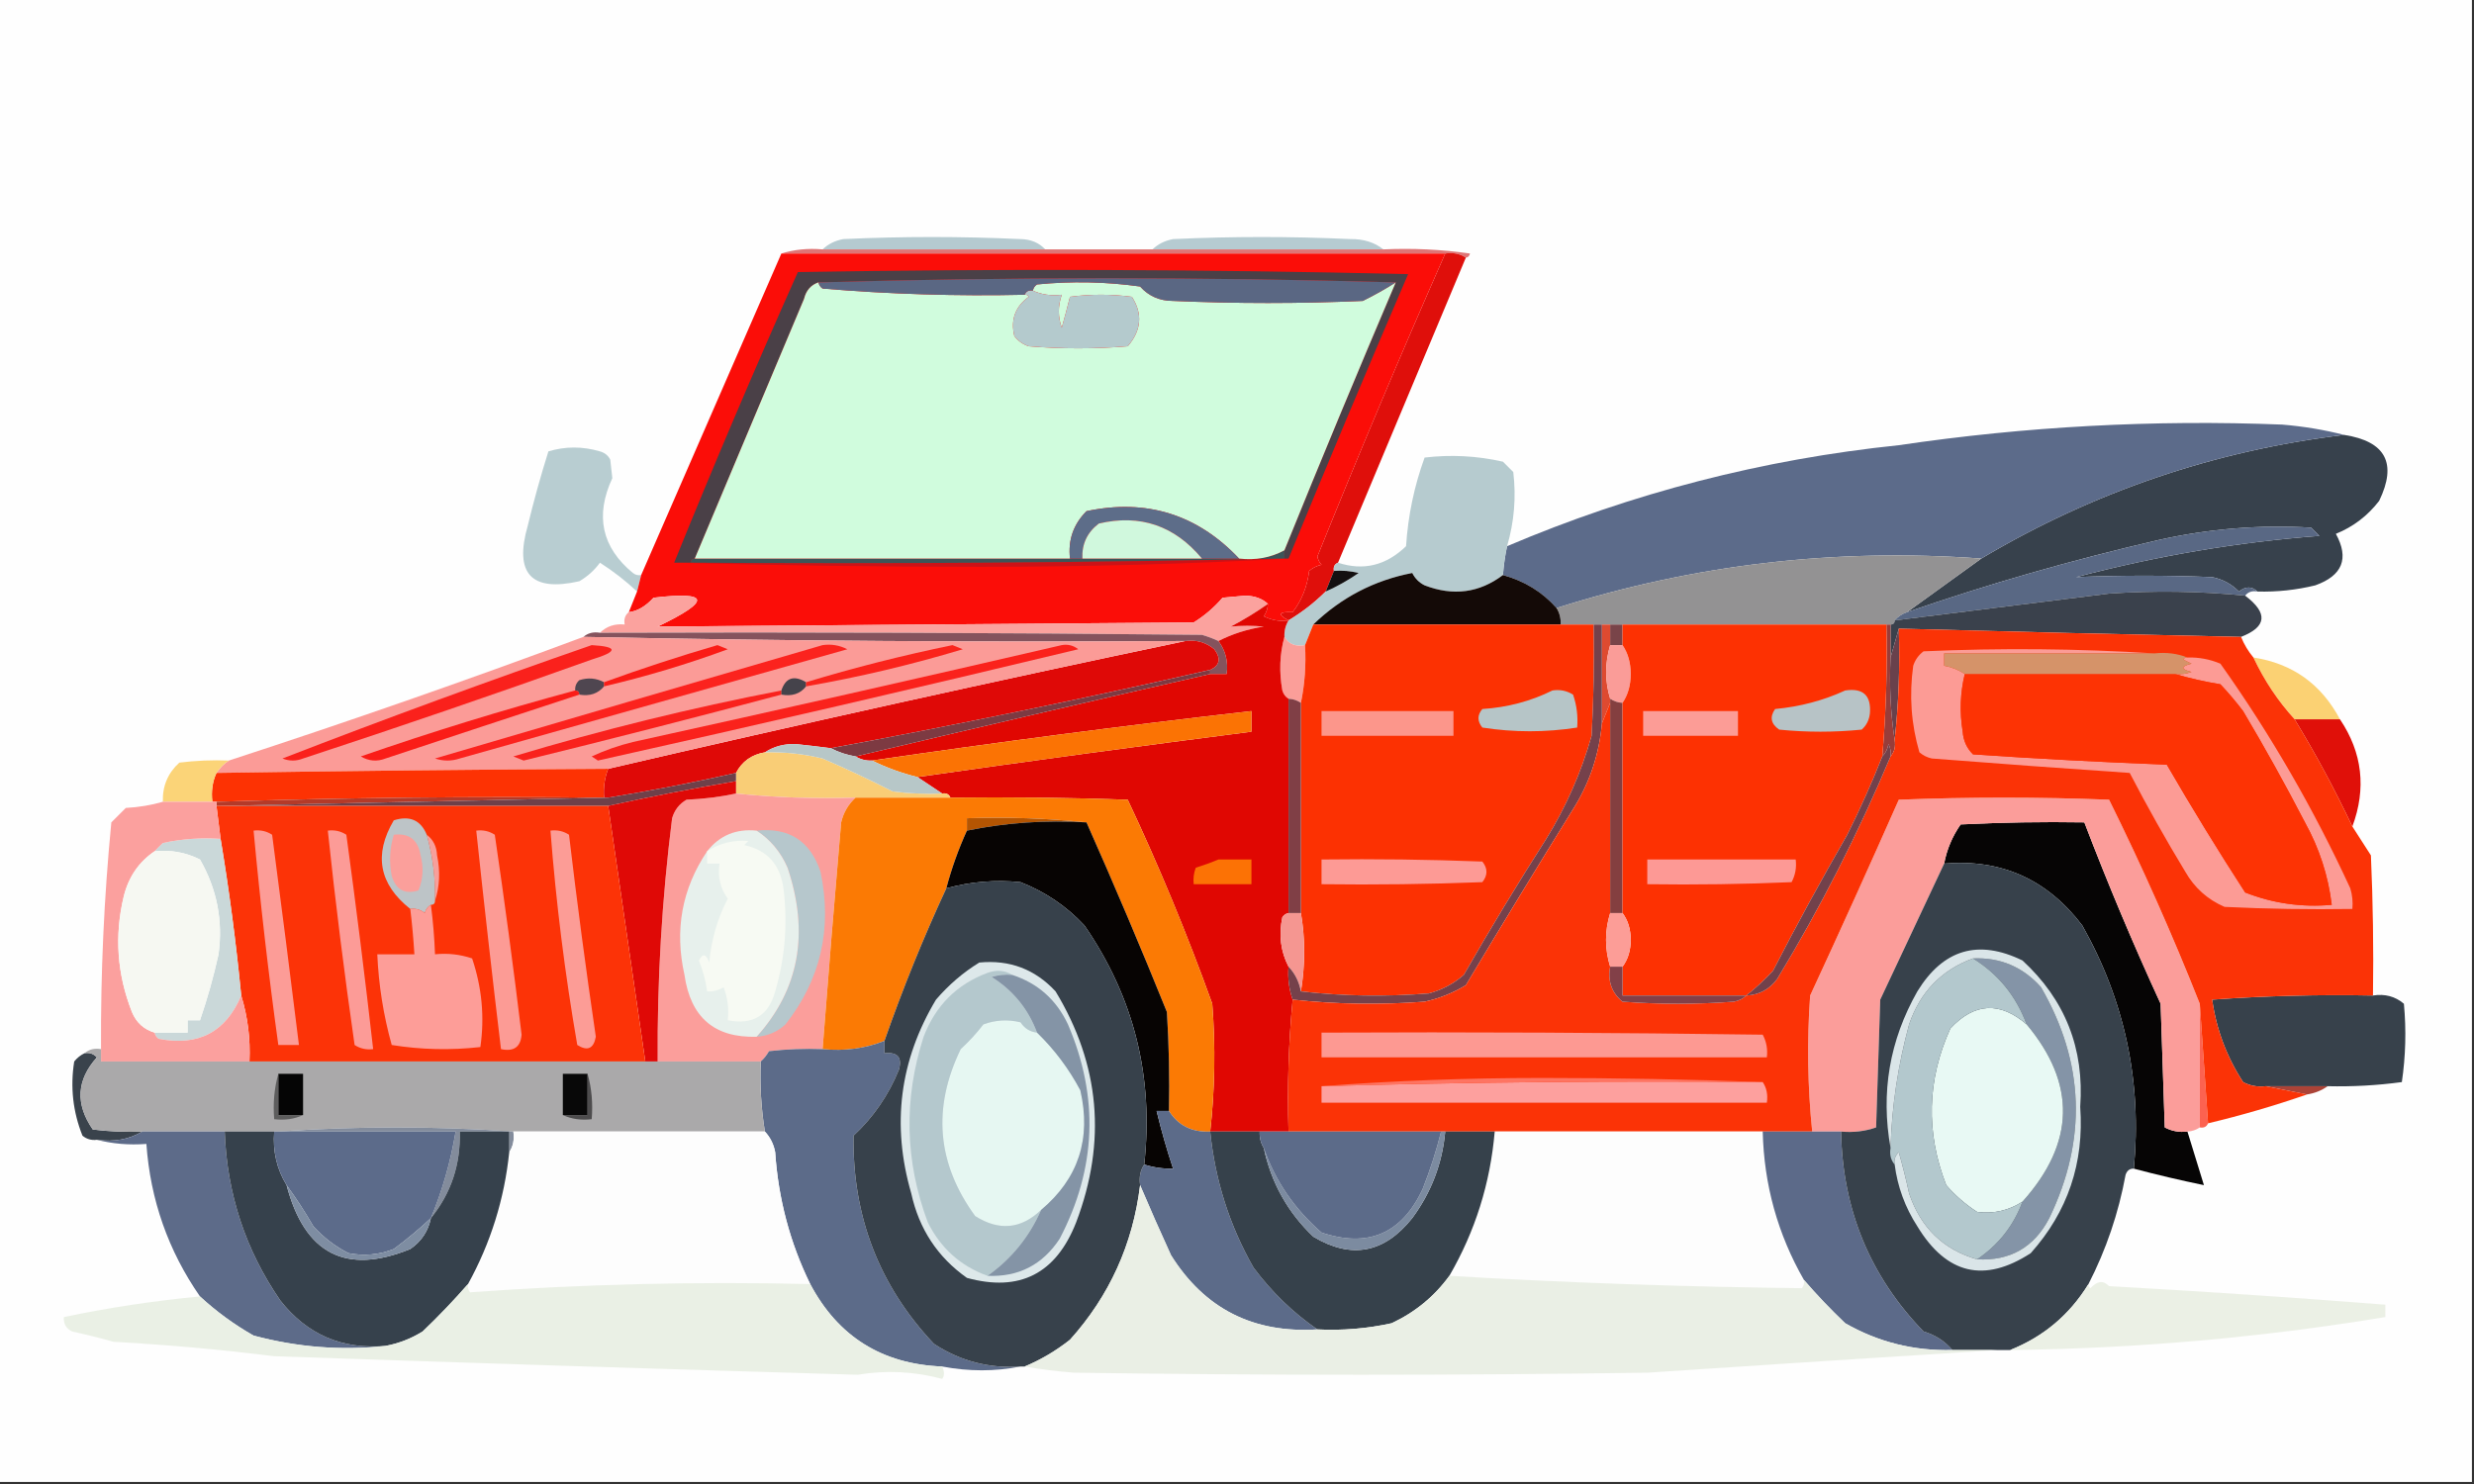 <?xml version="1.0" encoding="UTF-8"?>
<!DOCTYPE svg PUBLIC "-//W3C//DTD SVG 1.1//EN" "http://www.w3.org/Graphics/SVG/1.1/DTD/svg11.dtd">
<svg xmlns="http://www.w3.org/2000/svg" version="1.1" width="600px" height="360px" style="shape-rendering:geometricPrecision; text-rendering:geometricPrecision; image-rendering:optimizeQuality; fill-rule:evenodd; clip-rule:evenodd" xmlns:xlink="http://www.w3.org/1999/xlink">
<rect width="100%" height="100%" fill="#333333" stroke="none"/>
<g><path style="opacity:1" fill="#fefefe" d="M -0.5,-0.5 C 199.5,-0.5 399.5,-0.5 599.5,-0.5C 599.5,119.5 599.5,239.5 599.5,359.5C 399.5,359.5 199.5,359.5 -0.5,359.5C -0.5,239.5 -0.5,119.5 -0.5,-0.5 Z"/></g>
<g><path style="opacity:1" fill="#b5cad0" d="M 253.5,60.5 C 235.5,60.5 217.5,60.5 199.5,60.5C 200.842,59.207 202.509,58.374 204.5,58C 218.833,57.333 233.167,57.333 247.5,58C 249.974,58.037 251.974,58.87 253.5,60.5 Z"/></g>
<g><path style="opacity:1" fill="#b6cbd1" d="M 335.5,60.5 C 316.833,60.5 298.167,60.5 279.5,60.5C 280.842,59.207 282.509,58.374 284.5,58C 298.833,57.333 313.167,57.333 327.5,58C 330.675,57.947 333.342,58.78 335.5,60.5 Z"/></g>
<g><path style="opacity:1" fill="#df7576" d="M 189.5,61.5 C 192.625,60.521 195.958,60.187 199.5,60.5C 217.5,60.5 235.5,60.5 253.5,60.5C 262.167,60.5 270.833,60.5 279.5,60.5C 298.167,60.5 316.833,60.5 335.5,60.5C 342.532,60.17 349.532,60.503 356.5,61.5C 356.376,62.107 356.043,62.44 355.5,62.5C 354.081,61.549 352.415,61.215 350.5,61.5C 296.833,61.5 243.167,61.5 189.5,61.5 Z"/></g>
<g><path style="opacity:1" fill="#df0f0b" d="M 350.5,61.5 C 352.415,61.215 354.081,61.549 355.5,62.5C 345.167,87.167 334.833,111.833 324.5,136.5C 323.662,136.842 323.328,137.508 323.5,138.5C 322.833,140.167 322.167,141.833 321.5,143.5C 318.81,146.185 315.81,148.518 312.5,150.5C 309.742,149.033 310.075,148.367 313.5,148.5C 315.693,145.662 317.026,142.329 317.5,138.5C 318.376,137.749 319.376,137.249 320.5,137C 319.978,136.439 319.645,135.772 319.5,135C 329.502,110.185 339.836,85.685 350.5,61.5 Z"/></g>
<g><path style="opacity:1" fill="#37414c" d="M 568.5,105.5 C 578.575,107.061 581.408,112.394 577,121.5C 574.204,125.134 570.704,127.801 566.5,129.5C 569.772,135.475 568.105,139.641 561.5,142C 556.898,143.122 552.232,143.622 547.5,143.5C 546.116,142.199 544.616,142.199 543,143.5C 541.2,141.683 539.034,140.516 536.5,140C 525.481,139.548 514.481,139.548 503.5,140C 523.103,134.83 542.769,131.497 562.5,130C 561.833,129.333 561.167,128.667 560.5,128C 548.039,127.265 535.705,128.265 523.5,131C 502.504,135.848 482.171,141.681 462.5,148.5C 468.538,144.155 474.538,139.821 480.5,135.5C 507.62,119.348 536.953,109.348 568.5,105.5 Z"/></g>
<g><path style="opacity:1" fill="#5c6b8a" d="M 568.5,105.5 C 536.953,109.348 507.62,119.348 480.5,135.5C 445.167,132.919 410.834,136.919 377.5,147.5C 374.044,143.596 369.711,140.929 364.5,139.5C 364.674,137.139 365.007,134.806 365.5,132.5C 395.837,119.594 427.503,111.427 460.5,108C 491.35,103.439 522.35,101.773 553.5,103C 558.706,103.437 563.706,104.27 568.5,105.5 Z"/></g>
<g><path style="opacity:1" fill="#b8cdd1" d="M 155.5,139.5 C 155.167,140.833 154.833,142.167 154.5,143.5C 151.819,140.965 148.819,138.632 145.5,136.5C 144.158,138.342 142.491,139.842 140.5,141C 128.823,143.653 124.656,139.153 128,127.5C 129.464,121.442 131.13,115.442 133,109.5C 137.115,108.256 141.281,108.256 145.5,109.5C 146.647,109.818 147.481,110.484 148,111.5C 148.167,113 148.333,114.5 148.5,116C 144.269,125.113 145.935,132.779 153.5,139C 154.094,139.464 154.761,139.631 155.5,139.5 Z"/></g>
<g><path style="opacity:1" fill="#b6cbcf" d="M 365.5,132.5 C 365.007,134.806 364.674,137.139 364.5,139.5C 358.773,143.829 352.44,144.662 345.5,142C 344.167,141.333 343.167,140.333 342.5,139C 333.274,140.78 325.274,144.946 318.5,151.5C 317.833,153.167 317.167,154.833 316.5,156.5C 314.219,156.923 312.552,156.256 311.5,154.5C 311.433,153.041 311.766,151.708 312.5,150.5C 315.81,148.518 318.81,146.185 321.5,143.5C 324.274,142.277 326.941,140.777 329.5,139C 327.527,138.505 325.527,138.338 323.5,138.5C 323.328,137.508 323.662,136.842 324.5,136.5C 330.65,138.522 336.15,137.189 341,132.5C 341.485,125.069 342.985,117.902 345.5,111C 351.891,110.242 358.224,110.576 364.5,112C 365.333,112.833 366.167,113.667 367,114.5C 367.732,120.614 367.232,126.614 365.5,132.5 Z"/></g>
<g><path style="opacity:1" fill="#939293" d="M 480.5,135.5 C 474.538,139.821 468.538,144.155 462.5,148.5C 461.29,148.932 460.29,149.599 459.5,150.5C 459.5,151.167 459.167,151.5 458.5,151.5C 458.167,151.5 457.833,151.5 457.5,151.5C 436.167,151.5 414.833,151.5 393.5,151.5C 392.5,151.5 391.5,151.5 390.5,151.5C 389.833,151.5 389.167,151.5 388.5,151.5C 387.833,151.5 387.167,151.5 386.5,151.5C 383.833,151.5 381.167,151.5 378.5,151.5C 378.567,150.041 378.234,148.708 377.5,147.5C 410.834,136.919 445.167,132.919 480.5,135.5 Z"/></g>
<g><path style="opacity:1" fill="#fb0d08" d="M 189.5,61.5 C 243.167,61.5 296.833,61.5 350.5,61.5C 339.836,85.685 329.502,110.185 319.5,135C 319.645,135.772 319.978,136.439 320.5,137C 319.376,137.249 318.376,137.749 317.5,138.5C 317.026,142.329 315.693,145.662 313.5,148.5C 310.075,148.367 309.742,149.033 312.5,150.5C 310.396,150.799 308.396,150.466 306.5,149.5C 307.127,148.583 307.461,147.583 307.5,146.5C 306.129,145.213 304.295,144.547 302,144.5C 300.167,144.667 298.333,144.833 296.5,145C 294.461,147.374 292.128,149.374 289.5,151C 246.126,151.355 202.792,151.688 159.5,152C 172.567,145.727 172.234,143.394 158.5,145C 156.554,147.118 154.554,148.284 152.5,148.5C 153.167,146.833 153.833,145.167 154.5,143.5C 154.833,142.167 155.167,140.833 155.5,139.5C 166.833,113.5 178.167,87.5 189.5,61.5 Z"/></g>
<g><path style="opacity:1" fill="#cb1217" d="M 311.5,135.5 C 311.833,135.5 312.167,135.5 312.5,135.5C 288.009,136.833 263.176,137.5 238,137.5C 212.998,137.5 188.164,137.167 163.5,136.5C 164.833,136.5 166.167,136.5 167.5,136.5C 215.67,136.832 263.67,136.499 311.5,135.5 Z"/></g>
<g><path style="opacity:1" fill="#3c5558" d="M 311.5,133.5 C 311.5,134.167 311.5,134.833 311.5,135.5C 263.67,136.499 215.67,136.832 167.5,136.5C 167.5,135.833 167.833,135.5 168.5,135.5C 198.833,135.5 229.167,135.5 259.5,135.5C 260.5,135.5 261.5,135.5 262.5,135.5C 272.167,135.5 281.833,135.5 291.5,135.5C 294.5,135.5 297.5,135.5 300.5,135.5C 304.502,135.964 308.169,135.298 311.5,133.5 Z"/></g>
<g><path style="opacity:1" fill="#4a4047" d="M 312.5,135.5 C 312.167,135.5 311.833,135.5 311.5,135.5C 311.5,134.833 311.5,134.167 311.5,133.5C 320.306,111.747 329.306,90.081 338.5,68.5C 291.931,67.17 245.264,67.17 198.5,68.5C 196.665,69.122 195.498,70.456 195,72.5C 186.154,93.521 177.321,114.521 168.5,135.5C 167.833,135.5 167.5,135.833 167.5,136.5C 166.167,136.5 164.833,136.5 163.5,136.5C 173.101,112.802 183.101,89.302 193.5,66C 242.837,65.167 292.17,65.333 341.5,66.5C 331.632,89.443 321.966,112.443 312.5,135.5 Z"/></g>
<g><path style="opacity:1" fill="#d0fcdd" d="M 198.5,68.5 C 198.611,69.117 198.944,69.617 199.5,70C 215.798,71.369 232.131,71.869 248.5,71.5C 248.938,71.435 249.272,71.601 249.5,72C 246.23,74.376 245.064,77.542 246,81.5C 246.903,82.701 248.069,83.535 249.5,84C 257.5,84.667 265.5,84.667 273.5,84C 276.823,80.115 277.157,76.115 274.5,72C 269.5,71.333 264.5,71.333 259.5,72C 258.88,74.473 258.214,76.973 257.5,79.5C 256.551,76.874 256.551,74.207 257.5,71.5C 254.941,71.802 252.607,71.468 250.5,70.5C 250.611,69.883 250.944,69.383 251.5,69C 259.853,68.168 268.187,68.335 276.5,69.5C 278.575,71.83 281.242,72.997 284.5,73C 299.833,73.667 315.167,73.667 330.5,73C 333.364,71.587 336.03,70.087 338.5,68.5C 329.306,90.081 320.306,111.747 311.5,133.5C 308.169,135.298 304.502,135.964 300.5,135.5C 290.347,124.762 278.014,120.929 263.5,124C 260.328,127.181 258.994,131.014 259.5,135.5C 229.167,135.5 198.833,135.5 168.5,135.5C 177.321,114.521 186.154,93.521 195,72.5C 195.498,70.456 196.665,69.122 198.5,68.5 Z"/></g>
<g><path style="opacity:1" fill="#5d6d89" d="M 300.5,135.5 C 297.5,135.5 294.5,135.5 291.5,135.5C 284.859,127.505 276.525,124.672 266.5,127C 263.679,129.141 262.346,131.975 262.5,135.5C 261.5,135.5 260.5,135.5 259.5,135.5C 258.994,131.014 260.328,127.181 263.5,124C 278.014,120.929 290.347,124.762 300.5,135.5 Z"/></g>
<g><path style="opacity:1" fill="#d0f8dd" d="M 291.5,135.5 C 281.833,135.5 272.167,135.5 262.5,135.5C 262.346,131.975 263.679,129.141 266.5,127C 276.525,124.672 284.859,127.505 291.5,135.5 Z"/></g>
<g><path style="opacity:1" fill="#b4cacd" d="M 248.5,71.5 C 248.842,70.662 249.508,70.328 250.5,70.5C 252.607,71.468 254.941,71.802 257.5,71.5C 256.551,74.207 256.551,76.874 257.5,79.5C 258.214,76.973 258.88,74.473 259.5,72C 264.5,71.333 269.5,71.333 274.5,72C 277.157,76.115 276.823,80.115 273.5,84C 265.5,84.667 257.5,84.667 249.5,84C 248.069,83.535 246.903,82.701 246,81.5C 245.064,77.542 246.23,74.376 249.5,72C 249.272,71.601 248.938,71.435 248.5,71.5 Z"/></g>
<g><path style="opacity:1" fill="#5a6783" d="M 338.5,68.5 C 336.03,70.087 333.364,71.587 330.5,73C 315.167,73.667 299.833,73.667 284.5,73C 281.242,72.997 278.575,71.83 276.5,69.5C 268.187,68.335 259.853,68.168 251.5,69C 250.944,69.383 250.611,69.883 250.5,70.5C 249.508,70.328 248.842,70.662 248.5,71.5C 232.131,71.869 215.798,71.369 199.5,70C 198.944,69.617 198.611,69.117 198.5,68.5C 245.264,67.17 291.931,67.17 338.5,68.5 Z"/></g>
<g><path style="opacity:1" fill="#140a07" d="M 364.5,139.5 C 369.711,140.929 374.044,143.596 377.5,147.5C 378.234,148.708 378.567,150.041 378.5,151.5C 358.5,151.5 338.5,151.5 318.5,151.5C 325.274,144.946 333.274,140.78 342.5,139C 343.167,140.333 344.167,141.333 345.5,142C 352.44,144.662 358.773,143.829 364.5,139.5 Z"/></g>
<g><path style="opacity:1" fill="#131011" d="M 323.5,138.5 C 325.527,138.338 327.527,138.505 329.5,139C 326.941,140.777 324.274,142.277 321.5,143.5C 322.167,141.833 322.833,140.167 323.5,138.5 Z"/></g>
<g><path style="opacity:1" fill="#596884" d="M 547.5,143.5 C 546.209,143.263 545.209,143.596 544.5,144.5C 533.534,143.401 522.534,143.235 511.5,144C 494.135,146.171 476.801,148.337 459.5,150.5C 460.29,149.599 461.29,148.932 462.5,148.5C 482.171,141.681 502.504,135.848 523.5,131C 535.705,128.265 548.039,127.265 560.5,128C 561.167,128.667 561.833,129.333 562.5,130C 542.769,131.497 523.103,134.83 503.5,140C 514.481,139.548 525.481,139.548 536.5,140C 539.034,140.516 541.2,141.683 543,143.5C 544.616,142.199 546.116,142.199 547.5,143.5 Z"/></g>
<g><path style="opacity:1" fill="#3a414c" d="M 544.5,144.5 C 550.101,148.734 549.768,152.068 543.5,154.5C 515.812,153.921 488.145,153.255 460.5,152.5C 459.833,154.833 459.167,157.167 458.5,159.5C 458.5,156.833 458.5,154.167 458.5,151.5C 459.167,151.5 459.5,151.167 459.5,150.5C 476.801,148.337 494.135,146.171 511.5,144C 522.534,143.235 533.534,143.401 544.5,144.5 Z"/></g>
<g><path style="opacity:1" fill="#fba29e" d="M 307.5,146.5 C 304.649,148.505 301.649,150.338 298.5,152C 301.133,151.747 303.8,151.747 306.5,152C 302.525,152.614 298.859,153.781 295.5,155.5C 294.234,154.91 292.901,154.41 291.5,154C 242.834,153.5 194.168,153.333 145.5,153.5C 147.102,151.926 149.102,151.259 151.5,151.5C 151.263,150.209 151.596,149.209 152.5,148.5C 154.554,148.284 156.554,147.118 158.5,145C 172.234,143.394 172.567,145.727 159.5,152C 202.792,151.688 246.126,151.355 289.5,151C 292.128,149.374 294.461,147.374 296.5,145C 298.333,144.833 300.167,144.667 302,144.5C 304.295,144.547 306.129,145.213 307.5,146.5 Z"/></g>
<g><path style="opacity:1" fill="#85535d" d="M 145.5,153.5 C 194.168,153.333 242.834,153.5 291.5,154C 292.901,154.41 294.234,154.91 295.5,155.5C 297.226,157.82 297.893,160.487 297.5,163.5C 296.167,163.5 294.833,163.5 293.5,163.5C 293.5,163.167 293.5,162.833 293.5,162.5C 295.84,161.428 296.173,159.761 294.5,157.5C 292.49,155.829 290.157,155.162 287.5,155.5C 238.664,155.832 189.997,155.499 141.5,154.5C 142.568,153.566 143.901,153.232 145.5,153.5 Z"/></g>
<g><path style="opacity:1" fill="#794449" d="M 390.5,151.5 C 391.5,151.5 392.5,151.5 393.5,151.5C 393.5,153.167 393.5,154.833 393.5,156.5C 392.5,156.5 391.5,156.5 390.5,156.5C 390.5,154.833 390.5,153.167 390.5,151.5 Z"/></g>
<g><path style="opacity:1" fill="#df0907" d="M 287.5,155.5 C 290.157,155.162 292.49,155.829 294.5,157.5C 296.173,159.761 295.84,161.428 293.5,162.5C 262.959,169.469 232.293,175.802 201.5,181.5C 198.681,181.131 195.848,180.798 193,180.5C 190.179,180.408 187.679,181.074 185.5,182.5C 182.3,183.044 179.967,184.71 178.5,187.5C 168.246,189.821 157.912,191.821 147.5,193.5C 147.167,193.5 146.833,193.5 146.5,193.5C 146.298,191.05 146.631,188.717 147.5,186.5C 194.022,175.662 240.689,165.328 287.5,155.5 Z"/></g>
<g><path style="opacity:1" fill="#de4a30" d="M 388.5,151.5 C 389.167,151.5 389.833,151.5 390.5,151.5C 390.5,153.167 390.5,154.833 390.5,156.5C 389.206,160.934 389.206,165.267 390.5,169.5C 390.5,169.833 390.5,170.167 390.5,170.5C 389.833,172.167 389.167,173.833 388.5,175.5C 388.5,167.5 388.5,159.5 388.5,151.5 Z"/></g>
<g><path style="opacity:1" fill="#fa9c98" d="M 390.5,156.5 C 391.5,156.5 392.5,156.5 393.5,156.5C 394.805,158.397 395.471,160.731 395.5,163.5C 395.471,166.269 394.805,168.603 393.5,170.5C 392.391,170.443 391.391,170.11 390.5,169.5C 389.206,165.267 389.206,160.934 390.5,156.5 Z"/></g>
<g><path style="opacity:1" fill="#fbd173" d="M 546.5,159.5 C 555.962,160.95 562.962,165.95 567.5,174.5C 563.833,174.5 560.167,174.5 556.5,174.5C 552.475,170.108 549.142,165.108 546.5,159.5 Z"/></g>
<g><path style="opacity:1" fill="#fb9e99" d="M 311.5,154.5 C 312.552,156.256 314.219,156.923 316.5,156.5C 316.774,161.263 316.441,165.93 315.5,170.5C 314.609,169.89 313.609,169.557 312.5,169.5C 311.778,169.082 311.278,168.416 311,167.5C 310.186,162.98 310.353,158.646 311.5,154.5 Z"/></g>
<g><path style="opacity:1" fill="#983d3a" d="M 457.5,151.5 C 457.833,151.5 458.167,151.5 458.5,151.5C 458.5,154.167 458.5,156.833 458.5,159.5C 458.176,166.354 458.509,173.021 459.5,179.5C 459.768,181.099 459.434,182.432 458.5,183.5C 458.649,182.448 458.483,181.448 458,180.5C 457.768,181.737 457.268,182.737 456.5,183.5C 457.404,172.865 457.737,162.198 457.5,151.5 Z"/></g>
<g><path style="opacity:1" fill="#69414c" d="M 460.5,152.5 C 460.804,161.584 460.471,170.584 459.5,179.5C 458.509,173.021 458.176,166.354 458.5,159.5C 459.167,157.167 459.833,154.833 460.5,152.5 Z"/></g>
<g><path style="opacity:1" fill="#e00702" d="M 307.5,146.5 C 307.461,147.583 307.127,148.583 306.5,149.5C 308.396,150.466 310.396,150.799 312.5,150.5C 311.766,151.708 311.433,153.041 311.5,154.5C 310.353,158.646 310.186,162.98 311,167.5C 311.278,168.416 311.778,169.082 312.5,169.5C 312.5,186.833 312.5,204.167 312.5,221.5C 311.883,221.611 311.383,221.944 311,222.5C 310.088,226.806 310.588,230.806 312.5,234.5C 312.279,237.279 312.612,239.946 313.5,242.5C 312.506,252.987 312.172,263.654 312.5,274.5C 310.167,274.5 307.833,274.5 305.5,274.5C 301.5,274.5 297.5,274.5 293.5,274.5C 294.641,264.243 294.808,253.91 294,243.5C 287.94,226.648 281.107,210.148 273.5,194C 259.171,193.5 244.837,193.333 230.5,193.5C 230.158,192.662 229.492,192.328 228.5,192.5C 226.5,191.167 224.5,189.833 222.5,188.5C 249.495,184.635 276.495,180.968 303.5,177.5C 303.5,175.833 303.5,174.167 303.5,172.5C 272.734,176.012 242.068,180.012 211.5,184.5C 210.041,184.567 208.708,184.234 207.5,183.5C 236.14,176.705 264.807,170.039 293.5,163.5C 294.833,163.5 296.167,163.5 297.5,163.5C 297.893,160.487 297.226,157.82 295.5,155.5C 298.859,153.781 302.525,152.614 306.5,152C 303.8,151.747 301.133,151.747 298.5,152C 301.649,150.338 304.649,148.505 307.5,146.5 Z"/></g>
<g><path style="opacity:1" fill="#fc3102" d="M 318.5,151.5 C 338.5,151.5 358.5,151.5 378.5,151.5C 381.167,151.5 383.833,151.5 386.5,151.5C 386.666,160.506 386.5,169.506 386,178.5C 383.494,187.354 379.827,195.688 375,203.5C 368.095,214.301 361.429,225.301 355,236.5C 352.531,238.652 349.698,240.152 346.5,241C 335.992,241.825 325.658,241.659 315.5,240.5C 316.55,234.007 316.55,227.674 315.5,221.5C 315.5,204.5 315.5,187.5 315.5,170.5C 316.441,165.93 316.774,161.263 316.5,156.5C 317.167,154.833 317.833,153.167 318.5,151.5 Z"/></g>
<g><path style="opacity:1" fill="#b6c5c7" d="M 376.5,167.5 C 378.288,167.215 379.955,167.548 381.5,168.5C 382.393,171.084 382.726,173.751 382.5,176.5C 374.839,177.692 367.172,177.692 359.5,176.5C 358.253,174.958 358.253,173.458 359.5,172C 365.569,171.609 371.235,170.109 376.5,167.5 Z"/></g>
<g><path style="opacity:1" fill="#7d3a42" d="M 293.5,162.5 C 293.5,162.833 293.5,163.167 293.5,163.5C 264.807,170.039 236.14,176.705 207.5,183.5C 205.302,183.125 203.302,182.458 201.5,181.5C 232.293,175.802 262.959,169.469 293.5,162.5 Z"/></g>
<g><path style="opacity:1" fill="#fc968b" d="M 320.5,172.5 C 331.167,172.5 341.833,172.5 352.5,172.5C 352.5,174.5 352.5,176.5 352.5,178.5C 341.833,178.5 331.167,178.5 320.5,178.5C 320.5,176.5 320.5,174.5 320.5,172.5 Z"/></g>
<g><path style="opacity:1" fill="#fb9b97" d="M 141.5,154.5 C 189.997,155.499 238.664,155.832 287.5,155.5C 240.689,165.328 194.022,175.662 147.5,186.5C 115.831,186.673 84.165,187.006 52.5,187.5C 53.306,186.272 54.306,185.272 55.5,184.5C 84.337,175.109 113.003,165.109 141.5,154.5 Z"/></g>
<g><path style="opacity:1" fill="#f9221d" d="M 189.5,167.5 C 189.5,167.833 189.5,168.167 189.5,168.5C 168.875,174 148.042,179.334 127,184.5C 126.167,184.167 125.333,183.833 124.5,183.5C 145.879,177.072 167.546,171.739 189.5,167.5 Z"/></g>
<g><path style="opacity:1" fill="#fa1d18" d="M 139.5,167.5 C 140.167,167.5 140.5,167.833 140.5,168.5C 124.921,173.607 109.254,178.773 93.5,184C 91.421,184.808 89.421,184.641 87.5,183.5C 104.64,177.548 121.973,172.215 139.5,167.5 Z"/></g>
<g><path style="opacity:1" fill="#45434b" d="M 195.5,165.5 C 195.5,165.833 195.5,166.167 195.5,166.5C 194.082,168.308 192.082,168.975 189.5,168.5C 189.5,168.167 189.5,167.833 189.5,167.5C 190.533,164.401 192.533,163.734 195.5,165.5 Z"/></g>
<g><path style="opacity:1" fill="#fa241c" d="M 195.5,166.5 C 195.5,166.167 195.5,165.833 195.5,165.5C 207.075,161.981 218.909,158.981 231,156.5C 231.833,156.833 232.667,157.167 233.5,157.5C 221.024,161.262 208.358,164.262 195.5,166.5 Z"/></g>
<g><path style="opacity:1" fill="#fb231e" d="M 199.5,156.5 C 201.604,156.201 203.604,156.534 205.5,157.5C 174.184,166.329 142.851,175.163 111.5,184C 109.5,184.667 107.5,184.667 105.5,184C 136.903,174.761 168.236,165.594 199.5,156.5 Z"/></g>
<g><path style="opacity:1" fill="#4f4650" d="M 146.5,165.5 C 146.5,165.833 146.5,166.167 146.5,166.5C 145.01,168.28 143.01,168.946 140.5,168.5C 140.5,167.833 140.167,167.5 139.5,167.5C 139.414,166.504 139.748,165.671 140.5,165C 142.598,164.322 144.598,164.489 146.5,165.5 Z"/></g>
<g><path style="opacity:1" fill="#fa211c" d="M 143.5,156.5 C 149.932,156.873 149.932,158.039 143.5,160C 120.311,168.301 96.977,176.301 73.5,184C 71.833,184.667 70.167,184.667 68.5,184C 93.411,174.364 118.411,165.197 143.5,156.5 Z"/></g>
<g><path style="opacity:1" fill="#fa221c" d="M 257.5,156.5 C 258.978,156.238 260.311,156.571 261.5,157.5C 222.782,166.812 183.949,175.812 145,184.5C 144.5,184.167 144,183.833 143.5,183.5C 146.678,182.019 150.012,180.852 153.5,180C 188.336,172.336 223.002,164.503 257.5,156.5 Z"/></g>
<g><path style="opacity:1" fill="#fa1c16" d="M 146.5,166.5 C 146.5,166.167 146.5,165.833 146.5,165.5C 155.473,162.232 164.64,159.232 174,156.5C 174.833,156.833 175.667,157.167 176.5,157.5C 166.673,161.123 156.673,164.123 146.5,166.5 Z"/></g>
<g><path style="opacity:1" fill="#fb7304" d="M 222.5,188.5 C 218.617,187.541 214.95,186.208 211.5,184.5C 242.068,180.012 272.734,176.012 303.5,172.5C 303.5,174.167 303.5,175.833 303.5,177.5C 276.495,180.968 249.495,184.635 222.5,188.5 Z"/></g>
<g><path style="opacity:1" fill="#803f46" d="M 312.5,169.5 C 313.609,169.557 314.609,169.89 315.5,170.5C 315.5,187.5 315.5,204.5 315.5,221.5C 314.5,221.5 313.5,221.5 312.5,221.5C 312.5,204.167 312.5,186.833 312.5,169.5 Z"/></g>
<g><path style="opacity:1" fill="#e01009" d="M 556.5,174.5 C 560.167,174.5 563.833,174.5 567.5,174.5C 572.934,182.593 573.934,191.26 570.5,200.5C 566.3,191.62 561.634,182.953 556.5,174.5 Z"/></g>
<g><path style="opacity:1" fill="#fd3203" d="M 147.5,186.5 C 146.631,188.717 146.298,191.05 146.5,193.5C 114.996,193.168 83.662,193.502 52.5,194.5C 52.167,194.5 51.833,194.5 51.5,194.5C 51.198,191.941 51.532,189.607 52.5,187.5C 84.165,187.006 115.831,186.673 147.5,186.5 Z"/></g>
<g><path style="opacity:1" fill="#f9cd76" d="M 185.5,182.5 C 190.232,182.378 194.898,182.878 199.5,184C 205.252,186.474 210.919,189.14 216.5,192C 220.486,192.499 224.486,192.666 228.5,192.5C 229.492,192.328 230.158,192.662 230.5,193.5C 222.833,193.5 215.167,193.5 207.5,193.5C 197.75,193.806 188.084,193.473 178.5,192.5C 178.5,191.5 178.5,190.5 178.5,189.5C 178.5,188.833 178.5,188.167 178.5,187.5C 179.967,184.71 182.3,183.044 185.5,182.5 Z"/></g>
<g><path style="opacity:1" fill="#b7c7c8" d="M 201.5,181.5 C 203.302,182.458 205.302,183.125 207.5,183.5C 208.708,184.234 210.041,184.567 211.5,184.5C 214.95,186.208 218.617,187.541 222.5,188.5C 224.5,189.833 226.5,191.167 228.5,192.5C 224.486,192.666 220.486,192.499 216.5,192C 210.919,189.14 205.252,186.474 199.5,184C 194.898,182.878 190.232,182.378 185.5,182.5C 187.679,181.074 190.179,180.408 193,180.5C 195.848,180.798 198.681,181.131 201.5,181.5 Z"/></g>
<g><path style="opacity:1" fill="#843f40" d="M 390.5,169.5 C 391.391,170.11 392.391,170.443 393.5,170.5C 393.5,187.5 393.5,204.5 393.5,221.5C 392.5,221.5 391.5,221.5 390.5,221.5C 390.5,204.5 390.5,187.5 390.5,170.5C 390.5,170.167 390.5,169.833 390.5,169.5 Z"/></g>
<g><path style="opacity:1" fill="#fbd478" d="M 55.5,184.5 C 54.306,185.272 53.306,186.272 52.5,187.5C 51.532,189.607 51.198,191.941 51.5,194.5C 47.5,194.5 43.5,194.5 39.5,194.5C 39.379,190.69 40.712,187.523 43.5,185C 47.486,184.501 51.486,184.334 55.5,184.5 Z"/></g>
<g><path style="opacity:1" fill="#b43a29" d="M 146.5,193.5 C 146.833,193.5 147.167,193.5 147.5,193.5C 116.167,194.167 84.833,194.833 53.5,195.5C 53.167,195.5 52.833,195.5 52.5,195.5C 52.5,195.167 52.5,194.833 52.5,194.5C 83.662,193.502 114.996,193.168 146.5,193.5 Z"/></g>
<g><path style="opacity:1" fill="#6f4049" d="M 178.5,187.5 C 178.5,188.167 178.5,188.833 178.5,189.5C 168.117,191.243 157.784,193.243 147.5,195.5C 116.167,195.5 84.833,195.5 53.5,195.5C 84.833,194.833 116.167,194.167 147.5,193.5C 157.912,191.821 168.246,189.821 178.5,187.5 Z"/></g>
<g><path style="opacity:1" fill="#fb9e9b" d="M 178.5,192.5 C 188.084,193.473 197.75,193.806 207.5,193.5C 205.73,195.113 204.564,197.113 204,199.5C 202.409,217.829 200.909,236.162 199.5,254.5C 195.154,254.334 190.821,254.501 186.5,255C 185.934,255.995 185.267,256.828 184.5,257.5C 176.167,257.5 167.833,257.5 159.5,257.5C 159.365,237.759 160.531,218.092 163,198.5C 163.574,196.508 164.741,195.008 166.5,194C 170.688,193.824 174.688,193.324 178.5,192.5 Z"/></g>
<g><path style="opacity:1" fill="#fb7a04" d="M 207.5,193.5 C 215.167,193.5 222.833,193.5 230.5,193.5C 244.837,193.333 259.171,193.5 273.5,194C 281.107,210.148 287.94,226.648 294,243.5C 294.808,253.91 294.641,264.243 293.5,274.5C 289.09,274.713 285.757,273.046 283.5,269.5C 283.666,261.493 283.5,253.493 283,245.5C 276.73,229.972 270.23,214.638 263.5,199.5C 254.014,198.506 244.348,198.173 234.5,198.5C 234.5,199.5 234.5,200.5 234.5,201.5C 232.436,206.027 230.769,210.693 229.5,215.5C 223.942,227.484 218.942,239.817 214.5,252.5C 209.807,254.36 204.807,255.026 199.5,254.5C 200.909,236.162 202.409,217.829 204,199.5C 204.564,197.113 205.73,195.113 207.5,193.5 Z"/></g>
<g><path style="opacity:1" fill="#df0906" d="M 178.5,189.5 C 178.5,190.5 178.5,191.5 178.5,192.5C 174.688,193.324 170.688,193.824 166.5,194C 164.741,195.008 163.574,196.508 163,198.5C 160.531,218.092 159.365,237.759 159.5,257.5C 158.5,257.5 157.5,257.5 156.5,257.5C 153.501,236.844 150.501,216.177 147.5,195.5C 157.784,193.243 168.117,191.243 178.5,189.5 Z"/></g>
<g><path style="opacity:1" fill="#b45502" d="M 263.5,199.5 C 253.572,198.9 243.905,199.567 234.5,201.5C 234.5,200.5 234.5,199.5 234.5,198.5C 244.348,198.173 254.014,198.506 263.5,199.5 Z"/></g>
<g><path style="opacity:1" fill="#070403" d="M 263.5,199.5 C 270.23,214.638 276.73,229.972 283,245.5C 283.5,253.493 283.666,261.493 283.5,269.5C 282.5,269.5 281.5,269.5 280.5,269.5C 281.654,274.285 282.987,278.952 284.5,283.5C 282.097,283.552 279.764,283.219 277.5,282.5C 279.848,261.225 275.015,241.892 263,224.5C 258.677,219.859 253.511,216.359 247.5,214C 241.4,213.377 235.4,213.877 229.5,215.5C 230.769,210.693 232.436,206.027 234.5,201.5C 243.905,199.567 253.572,198.9 263.5,199.5 Z"/></g>
<g><path style="opacity:1" fill="#060505" d="M 530.5,274.5 C 531.837,278.845 533.171,283.178 534.5,287.5C 528.781,286.32 523.114,284.987 517.5,283.5C 519.5,262.502 515.333,242.835 505,224.5C 496.478,213.318 485.312,208.318 471.5,209.5C 472.149,206.055 473.482,202.889 475.5,200C 485.494,199.5 495.494,199.334 505.5,199.5C 511.179,214.368 517.345,229.035 524,243.5C 524.333,253.5 524.667,263.5 525,273.5C 526.699,274.406 528.533,274.739 530.5,274.5 Z"/></g>
<g><path style="opacity:1" fill="#fd9a95" d="M 320.5,208.5 C 333.504,208.333 346.504,208.5 359.5,209C 360.833,210.667 360.833,212.333 359.5,214C 346.504,214.5 333.504,214.667 320.5,214.5C 320.5,212.5 320.5,210.5 320.5,208.5 Z"/></g>
<g><path style="opacity:1" fill="#fc7205" d="M 295.5,208.5 C 298.167,208.5 300.833,208.5 303.5,208.5C 303.5,210.5 303.5,212.5 303.5,214.5C 298.833,214.5 294.167,214.5 289.5,214.5C 289.343,213.127 289.51,211.793 290,210.5C 291.948,209.891 293.782,209.224 295.5,208.5 Z"/></g>
<g><path style="opacity:1" fill="#fc3307" d="M 52.5,195.5 C 52.833,195.5 53.167,195.5 53.5,195.5C 84.833,195.5 116.167,195.5 147.5,195.5C 150.501,216.177 153.501,236.844 156.5,257.5C 124.5,257.5 92.5,257.5 60.5,257.5C 60.754,252.031 60.087,246.697 58.5,241.5C 57.268,228.773 55.601,216.106 53.5,203.5C 53.167,200.833 52.833,198.167 52.5,195.5 Z"/></g>
<g><path style="opacity:1" fill="#f79f9b" d="M 103.5,202.5 C 105.067,203.681 105.901,205.347 106,207.5C 106.81,211.358 106.643,215.024 105.5,218.5C 105.635,213.05 104.969,207.716 103.5,202.5 Z"/></g>
<g><path style="opacity:1" fill="#cad8d9" d="M 53.5,203.5 C 55.601,216.106 57.268,228.773 58.5,241.5C 54.763,250.373 48.096,253.873 38.5,252C 37.944,251.617 37.611,251.117 37.5,250.5C 40.167,250.5 42.833,250.5 45.5,250.5C 45.5,249.5 45.5,248.5 45.5,247.5C 46.5,247.5 47.5,247.5 48.5,247.5C 50.295,242.278 51.795,236.945 53,231.5C 54.112,223.333 52.612,215.666 48.5,208.5C 45.06,206.777 41.394,206.11 37.5,206.5C 38.091,205.849 38.757,205.182 39.5,204.5C 44.12,203.507 48.786,203.173 53.5,203.5 Z"/></g>
<g><path style="opacity:1" fill="#bdc4c7" d="M 103.5,202.5 C 104.969,207.716 105.635,213.05 105.5,218.5C 105.5,219.167 105.167,219.5 104.5,219.5C 103.778,219.918 103.278,220.584 103,221.5C 101.989,220.663 100.822,220.33 99.5,220.5C 91.916,214.495 90.583,207.328 95.5,199C 99.377,197.784 102.043,198.951 103.5,202.5 Z"/></g>
<g><path style="opacity:1" fill="#fb9f9b" d="M 95.5,202.5 C 99.224,202.05 101.391,203.717 102,207.5C 102.777,210.429 102.61,213.263 101.5,216C 98.196,217.042 96.029,215.875 95,212.5C 94.341,209.112 94.508,205.779 95.5,202.5 Z"/></g>
<g><path style="opacity:1" fill="#b6c7cc" d="M 183.5,201.5 C 191.357,200.678 196.523,204.011 199,211.5C 201.881,225.276 199.048,237.609 190.5,248.5C 188.513,250.327 186.179,251.327 183.5,251.5C 193.817,240.033 196.317,226.366 191,210.5C 189.358,206.7 186.858,203.7 183.5,201.5 Z"/></g>
<g><path style="opacity:1" fill="#fd3102" d="M 393.5,151.5 C 414.833,151.5 436.167,151.5 457.5,151.5C 457.737,162.198 457.404,172.865 456.5,183.5C 453.968,189.915 451.134,196.248 448,202.5C 441.746,213.34 435.746,224.34 430,235.5C 427.937,237.734 425.771,239.734 423.5,241.5C 413.5,241.5 403.5,241.5 393.5,241.5C 393.5,239.167 393.5,236.833 393.5,234.5C 394.8,232.777 395.467,230.61 395.5,228C 395.467,225.39 394.8,223.223 393.5,221.5C 393.5,204.5 393.5,187.5 393.5,170.5C 394.805,168.603 395.471,166.269 395.5,163.5C 395.471,160.731 394.805,158.397 393.5,156.5C 393.5,154.833 393.5,153.167 393.5,151.5 Z"/></g>
<g><path style="opacity:1" fill="#b7c3c6" d="M 447.5,167.5 C 451.819,166.854 453.819,168.687 453.5,173C 453.325,174.658 452.658,175.991 451.5,177C 444.833,177.667 438.167,177.667 431.5,177C 429.473,175.604 429.14,173.938 430.5,172C 436.549,171.432 442.216,169.932 447.5,167.5 Z"/></g>
<g><path style="opacity:1" fill="#fba09e" d="M 39.5,194.5 C 43.5,194.5 47.5,194.5 51.5,194.5C 51.833,194.5 52.167,194.5 52.5,194.5C 52.5,194.833 52.5,195.167 52.5,195.5C 52.833,198.167 53.167,200.833 53.5,203.5C 48.786,203.173 44.12,203.507 39.5,204.5C 38.757,205.182 38.091,205.849 37.5,206.5C 33.654,209.114 31.154,212.781 30,217.5C 27.728,227.03 28.395,236.363 32,245.5C 33.054,248.056 34.888,249.723 37.5,250.5C 37.611,251.117 37.944,251.617 38.5,252C 48.096,253.873 54.763,250.373 58.5,241.5C 60.087,246.697 60.754,252.031 60.5,257.5C 48.5,257.5 36.5,257.5 24.5,257.5C 24.5,256.5 24.5,255.5 24.5,254.5C 24.392,236.125 25.226,217.792 27,199.5C 28.167,198.333 29.333,197.167 30.5,196C 33.695,195.819 36.695,195.319 39.5,194.5 Z"/></g>
<g><path style="opacity:1" fill="#fc9b97" d="M 79.5,201.5 C 81.144,201.286 82.644,201.62 84,202.5C 86.365,219.819 88.531,237.152 90.5,254.5C 88.856,254.714 87.356,254.38 86,253.5C 83.504,236.194 81.337,218.861 79.5,201.5 Z"/></g>
<g><path style="opacity:1" fill="#f59691" d="M 312.5,221.5 C 313.5,221.5 314.5,221.5 315.5,221.5C 316.55,227.674 316.55,234.007 315.5,240.5C 315.06,238.156 314.06,236.156 312.5,234.5C 310.588,230.806 310.088,226.806 311,222.5C 311.383,221.944 311.883,221.611 312.5,221.5 Z"/></g>
<g><path style="opacity:1" fill="#fc9c97" d="M 61.5,201.5 C 63.144,201.286 64.644,201.62 66,202.5C 68.234,219.502 70.401,236.502 72.5,253.5C 70.833,253.5 69.167,253.5 67.5,253.5C 65.109,236.212 63.109,218.879 61.5,201.5 Z"/></g>
<g><path style="opacity:1" fill="#fb9d9a" d="M 533.5,243.5 C 533.5,253.5 533.5,263.5 533.5,273.5C 532.609,274.11 531.609,274.443 530.5,274.5C 528.533,274.739 526.699,274.406 525,273.5C 524.667,263.5 524.333,253.5 524,243.5C 517.345,229.035 511.179,214.368 505.5,199.5C 495.494,199.334 485.494,199.5 475.5,200C 473.482,202.889 472.149,206.055 471.5,209.5C 466.365,220.44 461.199,231.44 456,242.5C 455.667,252.833 455.333,263.167 455,273.5C 452.281,274.444 449.448,274.777 446.5,274.5C 444.167,274.5 441.833,274.5 439.5,274.5C 438.378,263.546 438.212,252.546 439,241.5C 446.334,225.67 453.501,209.837 460.5,194C 477.5,193.333 494.5,193.333 511.5,194C 519.523,210.212 526.857,226.712 533.5,243.5 Z"/></g>
<g><path style="opacity:1" fill="#fd9d98" d="M 104.5,219.5 C 105.021,223.481 105.354,227.481 105.5,231.5C 108.572,231.183 111.572,231.516 114.5,232.5C 116.881,239.587 117.548,246.754 116.5,254C 109.253,254.812 102.086,254.646 95,253.5C 92.998,246.317 91.831,238.984 91.5,231.5C 94.5,231.5 97.5,231.5 100.5,231.5C 100.276,227.821 99.942,224.154 99.5,220.5C 100.822,220.33 101.989,220.663 103,221.5C 103.278,220.584 103.778,219.918 104.5,219.5 Z"/></g>
<g><path style="opacity:1" fill="#f6f8f2" d="M 37.5,206.5 C 41.394,206.11 45.06,206.777 48.5,208.5C 52.612,215.666 54.112,223.333 53,231.5C 51.795,236.945 50.295,242.278 48.5,247.5C 47.5,247.5 46.5,247.5 45.5,247.5C 45.5,248.5 45.5,249.5 45.5,250.5C 42.833,250.5 40.167,250.5 37.5,250.5C 34.888,249.723 33.054,248.056 32,245.5C 28.395,236.363 27.728,227.03 30,217.5C 31.154,212.781 33.654,209.114 37.5,206.5 Z"/></g>
<g><path style="opacity:1" fill="#75414b" d="M 386.5,151.5 C 387.167,151.5 387.833,151.5 388.5,151.5C 388.5,159.5 388.5,167.5 388.5,175.5C 387.869,182.698 385.703,189.364 382,195.5C 373.041,209.917 364.208,224.417 355.5,239C 352.382,240.893 349.049,242.226 345.5,243C 334.757,243.808 324.09,243.642 313.5,242.5C 312.612,239.946 312.279,237.279 312.5,234.5C 314.06,236.156 315.06,238.156 315.5,240.5C 325.658,241.659 335.992,241.825 346.5,241C 349.698,240.152 352.531,238.652 355,236.5C 361.429,225.301 368.095,214.301 375,203.5C 379.827,195.688 383.494,187.354 386,178.5C 386.5,169.506 386.666,160.506 386.5,151.5 Z"/></g>
<g><path style="opacity:1" fill="#fc9b95" d="M 115.5,201.5 C 117.144,201.286 118.644,201.62 120,202.5C 122.371,218.638 124.538,234.804 126.5,251C 126.257,254.003 124.59,255.17 121.5,254.5C 119.38,236.847 117.38,219.18 115.5,201.5 Z"/></g>
<g><path style="opacity:1" fill="#e7f0ec" d="M 183.5,201.5 C 186.858,203.7 189.358,206.7 191,210.5C 196.317,226.366 193.817,240.033 183.5,251.5C 173.295,251.806 167.462,246.806 166,236.5C 163.548,225.6 165.381,215.6 171.5,206.5C 174.513,202.665 178.513,200.999 183.5,201.5 Z"/></g>
<g><path style="opacity:1" fill="#f7faf3" d="M 171.5,206.5 C 174.546,204.541 177.879,203.707 181.5,204C 181.167,204.333 180.833,204.667 180.5,205C 186.043,206.215 189.21,209.715 190,215.5C 191.066,223.994 190.399,232.328 188,240.5C 186.402,246.373 182.569,248.706 176.5,247.5C 176.813,244.753 176.48,242.086 175.5,239.5C 174.264,240.246 172.93,240.579 171.5,240.5C 171.145,237.933 170.479,235.433 169.5,233C 170.424,231.189 171.257,231.355 172,233.5C 172.496,228.012 173.996,222.845 176.5,218C 174.686,215.519 174.02,212.685 174.5,209.5C 173.5,209.5 172.5,209.5 171.5,209.5C 171.5,208.5 171.5,207.5 171.5,206.5 Z"/></g>
<g><path style="opacity:1" fill="#fc9c96" d="M 133.5,201.5 C 135.144,201.286 136.644,201.62 138,202.5C 139.933,218.867 142.1,235.2 144.5,251.5C 143.976,254.396 142.476,255.063 140,253.5C 137.013,236.273 134.847,218.94 133.5,201.5 Z"/></g>
<g><path style="opacity:1" fill="#37414b" d="M 575.5,241.5 C 578.394,241.042 580.894,241.709 583,243.5C 583.594,249.856 583.427,256.189 582.5,262.5C 576.536,263.307 570.536,263.64 564.5,263.5C 559.5,263.5 554.5,263.5 549.5,263.5C 547.533,263.739 545.699,263.406 544,262.5C 540.008,256.354 537.508,249.687 536.5,242.5C 549.47,241.577 562.47,241.244 575.5,241.5 Z"/></g>
<g><path style="opacity:1" fill="#5c6b89" d="M 214.5,252.5 C 214.5,253.5 214.5,254.5 214.5,255.5C 217.68,255.176 218.847,256.51 218,259.5C 215.505,265.658 211.838,270.991 207,275.5C 206.725,295.091 213.225,311.924 226.5,326C 232.863,330.177 239.863,332.01 247.5,331.5C 241.309,332.726 234.976,332.726 228.5,331.5C 213.945,330.926 203.278,324.259 196.5,311.5C 191.588,301.464 188.755,290.797 188,279.5C 187.634,277.548 186.801,275.882 185.5,274.5C 184.593,268.894 184.26,263.227 184.5,257.5C 185.267,256.828 185.934,255.995 186.5,255C 190.821,254.501 195.154,254.334 199.5,254.5C 204.807,255.026 209.807,254.36 214.5,252.5 Z"/></g>
<g><path style="opacity:1" fill="#fc6250" d="M 533.5,243.5 C 534.167,253.167 534.833,262.833 535.5,272.5C 535.158,273.338 534.492,273.672 533.5,273.5C 533.5,263.5 533.5,253.5 533.5,243.5 Z"/></g>
<g><path style="opacity:1" fill="#3a434c" d="M 20.5,255.5 C 21.675,255.281 22.675,255.614 23.5,256.5C 18.569,261.984 18.236,267.817 22.5,274C 26.486,274.499 30.486,274.666 34.5,274.5C 31.316,276.414 27.649,277.08 23.5,276.5C 22.178,276.67 21.011,276.337 20,275.5C 17.683,269.705 17.017,263.705 18,257.5C 18.708,256.619 19.542,255.953 20.5,255.5 Z"/></g>
<g><path style="opacity:1" fill="#aaa9aa" d="M 20.5,255.5 C 21.568,254.566 22.901,254.232 24.5,254.5C 24.5,255.5 24.5,256.5 24.5,257.5C 36.5,257.5 48.5,257.5 60.5,257.5C 92.5,257.5 124.5,257.5 156.5,257.5C 157.5,257.5 158.5,257.5 159.5,257.5C 167.833,257.5 176.167,257.5 184.5,257.5C 184.26,263.227 184.593,268.894 185.5,274.5C 165.167,274.5 144.833,274.5 124.5,274.5C 105.5,273.167 86.5,273.167 67.5,274.5C 67.167,274.5 66.833,274.5 66.5,274.5C 62.5,274.5 58.5,274.5 54.5,274.5C 47.833,274.5 41.167,274.5 34.5,274.5C 30.486,274.666 26.486,274.499 22.5,274C 18.236,267.817 18.569,261.984 23.5,256.5C 22.675,255.614 21.675,255.281 20.5,255.5 Z"/></g>
<g><path style="opacity:1" fill="#080808" d="M 142.5,260.5 C 142.5,263.833 142.5,267.167 142.5,270.5C 140.5,270.5 138.5,270.5 136.5,270.5C 136.5,267.167 136.5,263.833 136.5,260.5C 138.5,260.5 140.5,260.5 142.5,260.5 Z"/></g>
<g><path style="opacity:1" fill="#050505" d="M 67.5,260.5 C 69.5,260.5 71.5,260.5 73.5,260.5C 73.5,263.833 73.5,267.167 73.5,270.5C 71.5,270.5 69.5,270.5 67.5,270.5C 67.5,267.167 67.5,263.833 67.5,260.5 Z"/></g>
<g><path style="opacity:1" fill="#ab4337" d="M 549.5,263.5 C 554.5,263.5 559.5,263.5 564.5,263.5C 563.07,264.537 561.403,265.204 559.5,265.5C 556.167,264.833 552.833,264.167 549.5,263.5 Z"/></g>
<g><path style="opacity:1" fill="#4d4c4d" d="M 142.5,260.5 C 143.482,263.962 143.815,267.629 143.5,271.5C 140.941,271.802 138.607,271.468 136.5,270.5C 138.5,270.5 140.5,270.5 142.5,270.5C 142.5,267.167 142.5,263.833 142.5,260.5 Z"/></g>
<g><path style="opacity:1" fill="#5d5d5d" d="M 67.5,260.5 C 67.5,263.833 67.5,267.167 67.5,270.5C 69.5,270.5 71.5,270.5 73.5,270.5C 71.393,271.468 69.059,271.802 66.5,271.5C 66.185,267.629 66.518,263.962 67.5,260.5 Z"/></g>
<g><path style="opacity:1" fill="#fb3306" d="M 460.5,152.5 C 488.145,153.255 515.812,153.921 543.5,154.5C 544.248,156.332 545.248,157.999 546.5,159.5C 549.142,165.108 552.475,170.108 556.5,174.5C 561.634,182.953 566.3,191.62 570.5,200.5C 571.976,202.769 573.476,205.102 575,207.5C 575.5,218.828 575.667,230.162 575.5,241.5C 562.47,241.244 549.47,241.577 536.5,242.5C 537.508,249.687 540.008,256.354 544,262.5C 545.699,263.406 547.533,263.739 549.5,263.5C 552.833,264.167 556.167,264.833 559.5,265.5C 551.617,268.239 543.617,270.572 535.5,272.5C 534.833,262.833 534.167,253.167 533.5,243.5C 526.857,226.712 519.523,210.212 511.5,194C 494.5,193.333 477.5,193.333 460.5,194C 453.501,209.837 446.334,225.67 439,241.5C 438.212,252.546 438.378,263.546 439.5,274.5C 435.5,274.5 431.5,274.5 427.5,274.5C 405.833,274.5 384.167,274.5 362.5,274.5C 358.5,274.5 354.5,274.5 350.5,274.5C 350.167,274.5 349.833,274.5 349.5,274.5C 337.167,274.5 324.833,274.5 312.5,274.5C 312.172,263.654 312.506,252.987 313.5,242.5C 324.09,243.642 334.757,243.808 345.5,243C 349.049,242.226 352.382,240.893 355.5,239C 364.208,224.417 373.041,209.917 382,195.5C 385.703,189.364 387.869,182.698 388.5,175.5C 389.167,173.833 389.833,172.167 390.5,170.5C 390.5,187.5 390.5,204.5 390.5,221.5C 389.167,225.833 389.167,230.167 390.5,234.5C 389.876,238.013 390.876,240.847 393.5,243C 402.5,243.667 411.5,243.667 420.5,243C 421.737,242.768 422.737,242.268 423.5,241.5C 426.617,241.358 429.117,240.024 431,237.5C 441.501,220.164 450.668,202.164 458.5,183.5C 459.434,182.432 459.768,181.099 459.5,179.5C 460.471,170.584 460.804,161.584 460.5,152.5 Z"/></g>
<g><path style="opacity:1" fill="#fda09e" d="M 427.5,262.5 C 428.451,263.919 428.784,265.585 428.5,267.5C 392.5,267.5 356.5,267.5 320.5,267.5C 320.5,266.167 320.5,264.833 320.5,263.5C 356.094,262.507 391.76,262.174 427.5,262.5 Z"/></g>
<g><path style="opacity:1" fill="#fe7462" d="M 427.5,262.5 C 391.76,262.174 356.094,262.507 320.5,263.5C 337.987,262.167 355.821,261.5 374,261.5C 392.003,261.5 409.836,261.833 427.5,262.5 Z"/></g>
<g><path style="opacity:1" fill="#fd9992" d="M 320.5,250.5 C 356.168,250.333 391.835,250.5 427.5,251C 428.406,252.699 428.739,254.533 428.5,256.5C 392.5,256.5 356.5,256.5 320.5,256.5C 320.5,254.5 320.5,252.5 320.5,250.5 Z"/></g>
<g><path style="opacity:1" fill="#824048" d="M 390.5,234.5 C 391.5,234.5 392.5,234.5 393.5,234.5C 393.5,236.833 393.5,239.167 393.5,241.5C 403.5,241.5 413.5,241.5 423.5,241.5C 422.737,242.268 421.737,242.768 420.5,243C 411.5,243.667 402.5,243.667 393.5,243C 390.876,240.847 389.876,238.013 390.5,234.5 Z"/></g>
<g><path style="opacity:1" fill="#72414b" d="M 458.5,183.5 C 450.668,202.164 441.501,220.164 431,237.5C 429.117,240.024 426.617,241.358 423.5,241.5C 425.771,239.734 427.937,237.734 430,235.5C 435.746,224.34 441.746,213.34 448,202.5C 451.134,196.248 453.968,189.915 456.5,183.5C 457.268,182.737 457.768,181.737 458,180.5C 458.483,181.448 458.649,182.448 458.5,183.5 Z"/></g>
<g><path style="opacity:1" fill="#fc9d97" d="M 390.5,221.5 C 391.5,221.5 392.5,221.5 393.5,221.5C 394.8,223.223 395.467,225.39 395.5,228C 395.467,230.61 394.8,232.777 393.5,234.5C 392.5,234.5 391.5,234.5 390.5,234.5C 389.167,230.167 389.167,225.833 390.5,221.5 Z"/></g>
<g><path style="opacity:1" fill="#fc9b95" d="M 522.5,158.5 C 505.5,158.5 488.5,158.5 471.5,158.5C 471.5,159.5 471.5,160.5 471.5,161.5C 473.322,161.831 474.989,162.498 476.5,163.5C 475.393,168.081 475.227,172.748 476,177.5C 476.163,179.676 476.996,181.509 478.5,183C 494.139,184.069 509.806,184.902 525.5,185.5C 531.582,196 537.916,206.334 544.5,216.5C 551.223,219.15 558.223,220.15 565.5,219.5C 564.651,212.451 562.484,205.785 559,199.5C 554.239,190.307 549.239,181.307 544,172.5C 542.285,170.241 540.452,168.074 538.5,166C 534.653,165.367 530.986,164.533 527.5,163.5C 528.873,163.657 530.207,163.49 531.5,163C 528.833,162.333 528.833,161.667 531.5,161C 530.833,160.667 530.167,160.333 529.5,160C 529.728,159.601 530.062,159.435 530.5,159.5C 533.271,159.421 535.937,159.921 538.5,161C 550.642,178.104 561.142,196.27 570,215.5C 570.494,217.134 570.66,218.801 570.5,220.5C 560.161,220.666 549.828,220.5 539.5,220C 535.388,218.221 532.222,215.388 530,211.5C 525.247,203.662 520.747,195.662 516.5,187.5C 500.495,186.416 484.495,185.25 468.5,184C 467.376,183.751 466.376,183.251 465.5,182.5C 463.498,175.645 462.998,168.645 464,161.5C 464.465,160.069 465.299,158.903 466.5,158C 485.338,157.171 504.005,157.338 522.5,158.5 Z"/></g>
<g><path style="opacity:1" fill="#fd9995" d="M 399.5,208.5 C 411.5,208.5 423.5,208.5 435.5,208.5C 435.739,210.467 435.406,212.301 434.5,214C 422.838,214.5 411.171,214.667 399.5,214.5C 399.5,212.5 399.5,210.5 399.5,208.5 Z"/></g>
<g><path style="opacity:1" fill="#fc9c96" d="M 398.5,172.5 C 406.167,172.5 413.833,172.5 421.5,172.5C 421.5,174.5 421.5,176.5 421.5,178.5C 413.833,178.5 406.167,178.5 398.5,178.5C 398.5,176.5 398.5,174.5 398.5,172.5 Z"/></g>
<g><path style="opacity:1" fill="#fd3304" d="M 476.5,163.5 C 493.5,163.5 510.5,163.5 527.5,163.5C 530.986,164.533 534.653,165.367 538.5,166C 540.452,168.074 542.285,170.241 544,172.5C 549.239,181.307 554.239,190.307 559,199.5C 562.484,205.785 564.651,212.451 565.5,219.5C 558.223,220.15 551.223,219.15 544.5,216.5C 537.916,206.334 531.582,196 525.5,185.5C 509.806,184.902 494.139,184.069 478.5,183C 476.996,181.509 476.163,179.676 476,177.5C 475.227,172.748 475.393,168.081 476.5,163.5 Z"/></g>
<g><path style="opacity:1" fill="#d59369" d="M 522.5,158.5 C 525.385,158.194 528.052,158.527 530.5,159.5C 530.062,159.435 529.728,159.601 529.5,160C 530.167,160.333 530.833,160.667 531.5,161C 528.833,161.667 528.833,162.333 531.5,163C 530.207,163.49 528.873,163.657 527.5,163.5C 510.5,163.5 493.5,163.5 476.5,163.5C 474.989,162.498 473.322,161.831 471.5,161.5C 471.5,160.5 471.5,159.5 471.5,158.5C 488.5,158.5 505.5,158.5 522.5,158.5 Z"/></g>
<g><path style="opacity:1" fill="#838c9c" d="M 67.5,274.5 C 86.5,273.167 105.5,273.167 124.5,274.5C 124.784,276.415 124.451,278.081 123.5,279.5C 123.5,277.833 123.5,276.167 123.5,274.5C 119.5,274.5 115.5,274.5 111.5,274.5C 111.733,282.468 109.4,289.468 104.5,295.5C 107.288,288.794 109.288,281.794 110.5,274.5C 96.167,274.5 81.833,274.5 67.5,274.5 Z"/></g>
<g><path style="opacity:1" fill="#fdfdfd" d="M 124.5,274.5 C 144.833,274.5 165.167,274.5 185.5,274.5C 186.801,275.882 187.634,277.548 188,279.5C 188.755,290.797 191.588,301.464 196.5,311.5C 168.774,310.847 141.274,311.514 114,313.5C 113.536,312.906 113.369,312.239 113.5,311.5C 118.993,301.534 122.326,290.867 123.5,279.5C 124.451,278.081 124.784,276.415 124.5,274.5 Z"/></g>
<g><path style="opacity:1" fill="#fdfdfd" d="M 362.5,274.5 C 384.167,274.5 405.833,274.5 427.5,274.5C 427.803,287.401 431.137,299.401 437.5,310.5C 437.631,311.239 437.464,311.906 437,312.5C 408.221,312.171 379.721,311.171 351.5,309.5C 357.767,298.697 361.434,287.03 362.5,274.5 Z"/></g>
<g><path style="opacity:1" fill="#5d6b89" d="M 34.5,274.5 C 41.167,274.5 47.833,274.5 54.5,274.5C 55.029,289.539 59.529,303.205 68,315.5C 74.483,323.751 82.983,327.418 93.5,326.5C 82.856,327.678 72.189,326.844 61.5,324C 56.782,321.313 52.449,318.146 48.5,314.5C 40.8,303.403 36.467,291.07 35.5,277.5C 31.298,277.817 27.298,277.483 23.5,276.5C 27.649,277.08 31.316,276.414 34.5,274.5 Z"/></g>
<g><path style="opacity:1" fill="#5c6a89" d="M 427.5,274.5 C 431.5,274.5 435.5,274.5 439.5,274.5C 441.833,274.5 444.167,274.5 446.5,274.5C 446.849,293.407 453.516,309.574 466.5,323C 469.341,323.84 471.675,325.34 473.5,327.5C 464.171,327.749 455.504,325.582 447.5,321C 443.935,317.604 440.602,314.104 437.5,310.5C 431.137,299.401 427.803,287.401 427.5,274.5 Z"/></g>
<g><path style="opacity:1" fill="#5c6b89" d="M 283.5,269.5 C 285.757,273.046 289.09,274.713 293.5,274.5C 294.698,286.31 298.198,297.31 304,307.5C 308.449,313.452 313.615,318.452 319.5,322.5C 303.98,323.491 292.146,317.491 284,304.5C 281.376,298.762 278.876,293.095 276.5,287.5C 276.216,285.585 276.549,283.919 277.5,282.5C 279.764,283.219 282.097,283.552 284.5,283.5C 282.987,278.952 281.654,274.285 280.5,269.5C 281.5,269.5 282.5,269.5 283.5,269.5 Z"/></g>
<g><path style="opacity:1" fill="#36414c" d="M 54.5,274.5 C 58.5,274.5 62.5,274.5 66.5,274.5C 66.124,279.273 67.124,283.607 69.5,287.5C 73.878,304.187 83.878,309.354 99.5,303C 102.2,301.143 103.866,298.643 104.5,295.5C 109.4,289.468 111.733,282.468 111.5,274.5C 115.5,274.5 119.5,274.5 123.5,274.5C 123.5,276.167 123.5,277.833 123.5,279.5C 122.326,290.867 118.993,301.534 113.5,311.5C 110.037,315.464 106.37,319.298 102.5,323C 99.691,324.741 96.691,325.908 93.5,326.5C 82.983,327.418 74.483,323.751 68,315.5C 59.529,303.205 55.029,289.539 54.5,274.5 Z"/></g>
<g><path style="opacity:1" fill="#5c6b8a" d="M 66.5,274.5 C 66.833,274.5 67.167,274.5 67.5,274.5C 81.833,274.5 96.167,274.5 110.5,274.5C 109.288,281.794 107.288,288.794 104.5,295.5C 101.71,298.113 98.71,300.613 95.5,303C 91.928,304.405 88.261,304.738 84.5,304C 81.3,302.367 78.466,300.2 76,297.5C 73.97,293.991 71.804,290.658 69.5,287.5C 67.124,283.607 66.124,279.273 66.5,274.5 Z"/></g>
<g><path style="opacity:1" fill="#36414b" d="M 293.5,274.5 C 297.5,274.5 301.5,274.5 305.5,274.5C 305.433,275.959 305.766,277.292 306.5,278.5C 308.288,286.909 312.288,294.076 318.5,300C 327.711,305.514 335.711,304.014 342.5,295.5C 347.128,289.245 349.794,282.245 350.5,274.5C 354.5,274.5 358.5,274.5 362.5,274.5C 361.434,287.03 357.767,298.697 351.5,309.5C 347.864,314.498 343.197,318.332 337.5,321C 331.577,322.304 325.577,322.804 319.5,322.5C 313.615,318.452 308.449,313.452 304,307.5C 298.198,297.31 294.698,286.31 293.5,274.5 Z"/></g>
<g><path style="opacity:1" fill="#7c8ba0" d="M 349.5,274.5 C 349.833,274.5 350.167,274.5 350.5,274.5C 349.794,282.245 347.128,289.245 342.5,295.5C 335.711,304.014 327.711,305.514 318.5,300C 312.288,294.076 308.288,286.909 306.5,278.5C 309.24,286.427 313.907,293.26 320.5,299C 331.77,302.782 339.937,299.282 345,288.5C 346.811,283.921 348.311,279.254 349.5,274.5 Z"/></g>
<g><path style="opacity:1" fill="#5c6b89" d="M 305.5,274.5 C 307.833,274.5 310.167,274.5 312.5,274.5C 324.833,274.5 337.167,274.5 349.5,274.5C 348.311,279.254 346.811,283.921 345,288.5C 339.937,299.282 331.77,302.782 320.5,299C 313.907,293.26 309.24,286.427 306.5,278.5C 305.766,277.292 305.433,275.959 305.5,274.5 Z"/></g>
<g><path style="opacity:1" fill="#37414b" d="M 277.5,282.5 C 276.549,283.919 276.216,285.585 276.5,287.5C 274.75,301.83 269.083,314.33 259.5,325C 256.067,327.711 252.4,329.877 248.5,331.5C 248.167,331.5 247.833,331.5 247.5,331.5C 239.863,332.01 232.863,330.177 226.5,326C 213.225,311.924 206.725,295.091 207,275.5C 211.838,270.991 215.505,265.658 218,259.5C 218.847,256.51 217.68,255.176 214.5,255.5C 214.5,254.5 214.5,253.5 214.5,252.5C 218.942,239.817 223.942,227.484 229.5,215.5C 235.4,213.877 241.4,213.377 247.5,214C 253.511,216.359 258.677,219.859 263,224.5C 275.015,241.892 279.848,261.225 277.5,282.5 Z"/></g>
<g><path style="opacity:1" fill="#dde8ea" d="M 237.5,233.5 C 244.854,232.783 251.02,235.117 256,240.5C 266.758,258.256 268.425,276.923 261,296.5C 256.113,309.005 247.28,313.505 234.5,310C 227.394,304.974 222.894,298.141 221,289.5C 216.18,272.89 218.18,257.223 227,242.5C 230.103,238.886 233.603,235.886 237.5,233.5 Z"/></g>
<g><path style="opacity:1" fill="#e6f7f2" d="M 251.5,250.5 C 255.721,254.6 259.221,259.267 262,264.5C 264.697,276.24 261.531,285.907 252.5,293.5C 247.631,298.169 242.298,298.669 236.5,295C 227.24,282.302 226.074,268.802 233,254.5C 235.018,252.65 236.851,250.65 238.5,248.5C 241.438,247.425 244.438,247.259 247.5,248C 248.471,249.481 249.804,250.315 251.5,250.5 Z"/></g>
<g><path style="opacity:1" fill="#b4c8cd" d="M 245.5,236.5 C 243.801,236.34 242.134,236.506 240.5,237C 245.719,240.29 249.385,244.79 251.5,250.5C 249.804,250.315 248.471,249.481 247.5,248C 244.438,247.259 241.438,247.425 238.5,248.5C 236.851,250.65 235.018,252.65 233,254.5C 226.074,268.802 227.24,282.302 236.5,295C 242.298,298.669 247.631,298.169 252.5,293.5C 249.645,300.023 245.312,305.356 239.5,309.5C 232.969,307.14 228.136,302.806 225,296.5C 219.451,281.622 219.118,266.622 224,251.5C 226.887,243.946 232.054,238.779 239.5,236C 241.712,235.211 243.712,235.378 245.5,236.5 Z"/></g>
<g><path style="opacity:1" fill="#8494a6" d="M 245.5,236.5 C 251.697,238.527 256.197,242.527 259,248.5C 266.571,266.133 265.904,283.467 257,300.5C 252.847,306.826 247.014,309.826 239.5,309.5C 245.312,305.356 249.645,300.023 252.5,293.5C 261.531,285.907 264.697,276.24 262,264.5C 259.221,259.267 255.721,254.6 251.5,250.5C 249.385,244.79 245.719,240.29 240.5,237C 242.134,236.506 243.801,236.34 245.5,236.5 Z"/></g>
<g><path style="opacity:1" fill="#37414b" d="M 471.5,209.5 C 485.312,208.318 496.478,213.318 505,224.5C 515.333,242.835 519.5,262.502 517.5,283.5C 516.503,283.47 515.836,283.97 515.5,285C 513.788,294.302 510.788,303.136 506.5,311.5C 501.917,318.952 495.584,324.285 487.5,327.5C 486.5,327.5 485.5,327.5 484.5,327.5C 480.833,327.5 477.167,327.5 473.5,327.5C 471.675,325.34 469.341,323.84 466.5,323C 453.516,309.574 446.849,293.407 446.5,274.5C 449.448,274.777 452.281,274.444 455,273.5C 455.333,263.167 455.667,252.833 456,242.5C 461.199,231.44 466.365,220.44 471.5,209.5 Z"/></g>
<g><path style="opacity:1" fill="#8494a7" d="M 478.5,232.5 C 485.099,232.215 490.599,234.549 495,239.5C 505.539,257.744 506.206,276.411 497,295.5C 493.316,302.592 487.483,305.925 479.5,305.5C 484.693,301.98 488.359,297.314 490.5,291.5C 503.255,277.285 503.589,262.952 491.5,248.5C 488.962,241.637 484.629,236.303 478.5,232.5 Z"/></g>
<g><path style="opacity:1" fill="#e8f9f4" d="M 491.5,248.5 C 503.589,262.952 503.255,277.285 490.5,291.5C 487.157,293.668 483.491,294.501 479.5,294C 476.679,292.178 474.179,290.011 472,287.5C 467.012,274.662 467.345,261.996 473,249.5C 478.832,243.234 484.999,242.901 491.5,248.5 Z"/></g>
<g><path style="opacity:1" fill="#b3c8cd" d="M 478.5,232.5 C 484.629,236.303 488.962,241.637 491.5,248.5C 484.999,242.901 478.832,243.234 473,249.5C 467.345,261.996 467.012,274.662 472,287.5C 474.179,290.011 476.679,292.178 479.5,294C 483.491,294.501 487.157,293.668 490.5,291.5C 488.359,297.314 484.693,301.98 479.5,305.5C 471.306,303.142 465.806,297.809 463,289.5C 462.273,286.136 461.44,282.803 460.5,279.5C 459.614,280.325 459.281,281.325 459.5,282.5C 458.566,281.432 458.232,280.099 458.5,278.5C 458.793,268.456 460.293,258.456 463,248.5C 465.682,240.652 470.849,235.319 478.5,232.5 Z"/></g>
<g><path style="opacity:1" fill="#dae5e8" d="M 459.5,282.5 C 459.281,281.325 459.614,280.325 460.5,279.5C 461.44,282.803 462.273,286.136 463,289.5C 465.806,297.809 471.306,303.142 479.5,305.5C 487.483,305.925 493.316,302.592 497,295.5C 506.206,276.411 505.539,257.744 495,239.5C 490.599,234.549 485.099,232.215 478.5,232.5C 470.849,235.319 465.682,240.652 463,248.5C 460.293,258.456 458.793,268.456 458.5,278.5C 456.088,265.058 458.255,252.391 465,240.5C 471.272,230.275 479.772,227.775 490.5,233C 500.853,242.546 505.519,254.379 504.5,268.5C 505.479,282.113 501.479,293.947 492.5,304C 481.249,311.317 472.082,309.15 465,297.5C 462.027,292.893 460.193,287.893 459.5,282.5 Z"/></g>
<g><path style="opacity:1" fill="#7e8da2" d="M 69.5,287.5 C 71.804,290.658 73.97,293.991 76,297.5C 78.466,300.2 81.3,302.367 84.5,304C 88.261,304.738 91.928,304.405 95.5,303C 98.71,300.613 101.71,298.113 104.5,295.5C 103.866,298.643 102.2,301.143 99.5,303C 83.878,309.354 73.878,304.187 69.5,287.5 Z"/></g>
<g><path style="opacity:1" fill="#eaf0e5" d="M 113.5,311.5 C 113.369,312.239 113.536,312.906 114,313.5C 141.274,311.514 168.774,310.847 196.5,311.5C 203.278,324.259 213.945,330.926 228.5,331.5C 229.087,332.767 229.087,333.767 228.5,334.5C 221.682,332.681 214.848,332.347 208,333.5C 160.894,332.124 113.727,330.624 66.5,329C 53.539,327.385 40.539,326.218 27.5,325.5C 24.188,324.562 20.855,323.729 17.5,323C 16.027,322.29 15.36,321.124 15.5,319.5C 26.367,317.221 37.367,315.554 48.5,314.5C 52.449,318.146 56.782,321.313 61.5,324C 72.189,326.844 82.856,327.678 93.5,326.5C 96.691,325.908 99.691,324.741 102.5,323C 106.37,319.298 110.037,315.464 113.5,311.5 Z"/></g>
<g><path style="opacity:1" fill="#eaefe5" d="M 276.5,287.5 C 278.876,293.095 281.376,298.762 284,304.5C 292.146,317.491 303.98,323.491 319.5,322.5C 325.577,322.804 331.577,322.304 337.5,321C 343.197,318.332 347.864,314.498 351.5,309.5C 379.721,311.171 408.221,312.171 437,312.5C 437.464,311.906 437.631,311.239 437.5,310.5C 440.602,314.104 443.935,317.604 447.5,321C 455.504,325.582 464.171,327.749 473.5,327.5C 477.167,327.5 480.833,327.5 484.5,327.5C 456.318,329.258 427.985,331.091 399.5,333C 353.167,333.667 306.833,333.667 260.5,333C 256.452,332.696 252.452,332.196 248.5,331.5C 252.4,329.877 256.067,327.711 259.5,325C 269.083,314.33 274.75,301.83 276.5,287.5 Z"/></g>
<g><path style="opacity:1" fill="#ebf0e5" d="M 487.5,327.5 C 495.584,324.285 501.917,318.952 506.5,311.5C 506.435,311.938 506.601,312.272 507,312.5C 508.593,310.715 510.093,310.548 511.5,312C 533.862,313.251 556.195,314.751 578.5,316.5C 578.5,317.5 578.5,318.5 578.5,319.5C 548.25,324.491 517.917,327.158 487.5,327.5 Z"/></g>
</svg>
